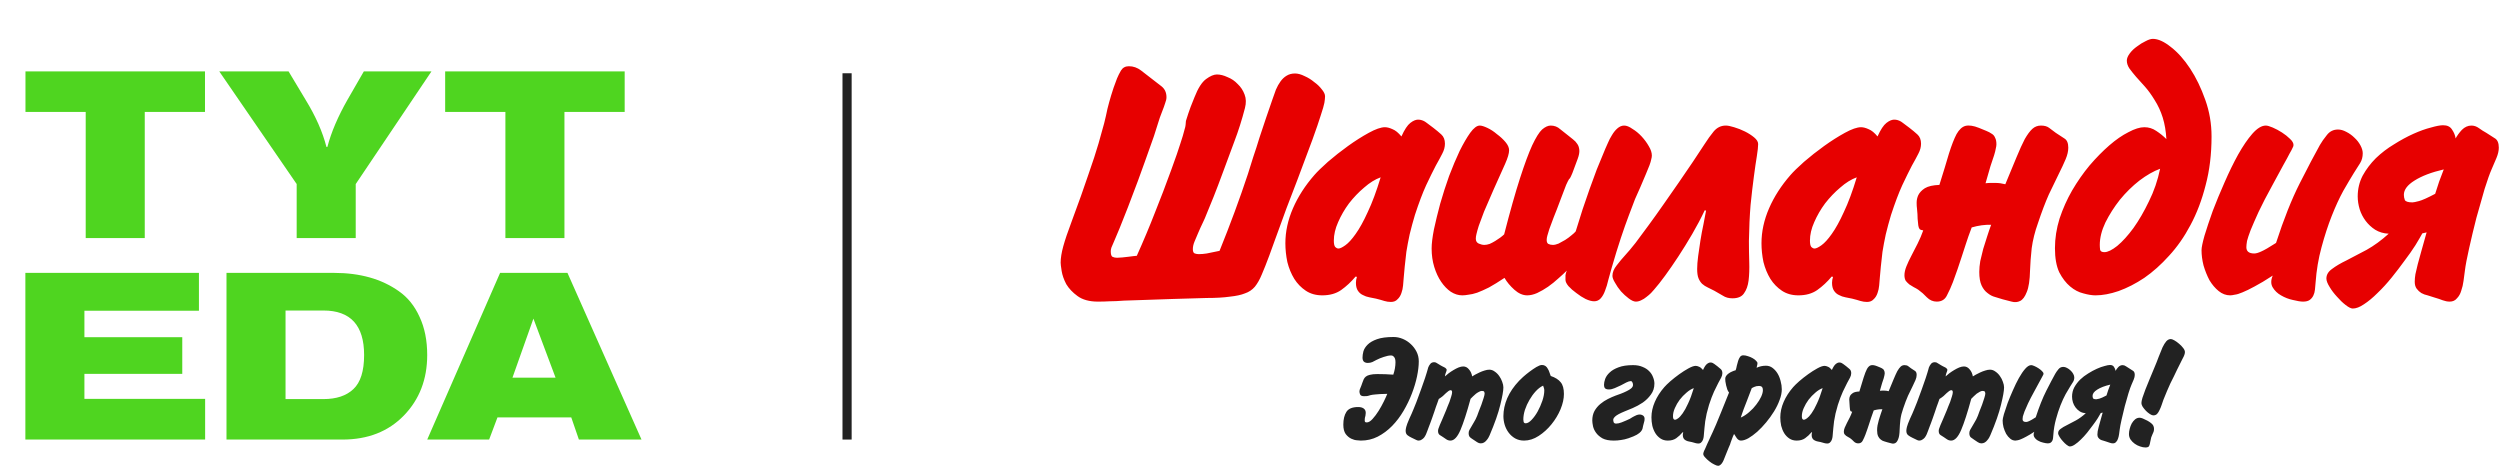 <svg width="273" height="52" viewBox="0 0 273 52" fill="none" xmlns="http://www.w3.org/2000/svg">
<path d="M151.491 43.008C151.416 43.2 151.294 43.472 151.123 43.824C150.952 44.176 150.76 44.523 150.547 44.864C150.334 45.205 150.11 45.504 149.875 45.76C149.651 46.005 149.443 46.128 149.251 46.128C149.155 46.128 149.091 46.107 149.059 46.064C149.038 46.011 149.027 45.952 149.027 45.888C149.027 45.803 149.032 45.723 149.043 45.648C149.064 45.563 149.086 45.477 149.107 45.392C149.118 45.339 149.123 45.291 149.123 45.248C149.134 45.195 149.139 45.141 149.139 45.088C149.139 44.875 149.064 44.715 148.915 44.608C148.766 44.501 148.568 44.448 148.323 44.448C147.683 44.448 147.251 44.624 147.027 44.976C146.803 45.328 146.691 45.792 146.691 46.368C146.691 46.805 146.776 47.147 146.947 47.392C147.128 47.627 147.331 47.797 147.555 47.904C147.779 48.011 147.992 48.069 148.195 48.08C148.408 48.101 148.547 48.112 148.611 48.112C149.272 48.112 149.886 47.968 150.451 47.68C151.027 47.381 151.55 46.992 152.019 46.512C152.488 46.032 152.904 45.483 153.267 44.864C153.63 44.245 153.934 43.616 154.179 42.976C154.424 42.336 154.611 41.712 154.739 41.104C154.867 40.485 154.931 39.936 154.931 39.456C154.931 39.083 154.851 38.736 154.691 38.416C154.531 38.096 154.323 37.819 154.067 37.584C153.811 37.339 153.518 37.147 153.187 37.008C152.856 36.869 152.52 36.8 152.179 36.8C151.422 36.8 150.819 36.88 150.371 37.04C149.923 37.2 149.582 37.397 149.347 37.632C149.112 37.867 148.958 38.112 148.883 38.368C148.819 38.624 148.787 38.848 148.787 39.04C148.787 39.243 148.835 39.392 148.931 39.488C149.038 39.584 149.182 39.632 149.363 39.632C149.544 39.632 149.71 39.6 149.859 39.536C150.019 39.461 150.163 39.387 150.291 39.312C150.536 39.184 150.808 39.072 151.107 38.976C151.416 38.869 151.683 38.816 151.907 38.816C151.928 38.816 151.966 38.821 152.019 38.832C152.072 38.843 152.126 38.875 152.179 38.928C152.232 38.971 152.28 39.04 152.323 39.136C152.366 39.232 152.387 39.371 152.387 39.552C152.387 39.765 152.366 39.995 152.323 40.24C152.28 40.475 152.222 40.699 152.147 40.912C151.838 40.891 151.55 40.875 151.283 40.864C151.027 40.853 150.734 40.848 150.403 40.848C150.072 40.848 149.806 40.875 149.603 40.928C149.411 40.971 149.262 41.035 149.155 41.12C149.048 41.205 148.968 41.307 148.915 41.424C148.862 41.541 148.814 41.664 148.771 41.792C148.686 42.048 148.611 42.245 148.547 42.384C148.483 42.512 148.451 42.635 148.451 42.752C148.451 42.859 148.478 42.971 148.531 43.088C148.595 43.205 148.734 43.264 148.947 43.264C149.171 43.264 149.315 43.253 149.379 43.232C149.454 43.211 149.544 43.184 149.651 43.152C149.768 43.12 149.955 43.093 150.211 43.072C150.467 43.04 150.894 43.019 151.491 43.008ZM160.761 41.104C160.707 40.795 160.59 40.539 160.409 40.336C160.238 40.123 160.03 40.016 159.785 40.016C159.635 40.016 159.465 40.053 159.273 40.128C159.091 40.203 158.905 40.299 158.713 40.416C158.531 40.523 158.355 40.64 158.185 40.768C158.025 40.896 157.891 41.008 157.785 41.104C157.806 40.933 157.843 40.789 157.897 40.672C157.95 40.544 157.977 40.448 157.977 40.384C157.977 40.331 157.95 40.283 157.897 40.24C157.854 40.187 157.795 40.144 157.721 40.112C157.646 40.069 157.571 40.032 157.497 40C157.422 39.968 157.363 39.936 157.321 39.904C157.182 39.829 157.059 39.755 156.953 39.68C156.846 39.595 156.734 39.552 156.617 39.552C156.425 39.552 156.281 39.616 156.185 39.744C156.089 39.861 156.014 39.989 155.961 40.128C155.918 40.256 155.891 40.352 155.881 40.416C155.87 40.469 155.843 40.56 155.801 40.688C155.769 40.816 155.705 41.019 155.609 41.296C155.523 41.563 155.379 41.973 155.177 42.528C154.963 43.136 154.793 43.6 154.665 43.92C154.547 44.229 154.446 44.48 154.361 44.672C154.286 44.864 154.217 45.029 154.153 45.168C154.089 45.307 154.003 45.493 153.897 45.728C153.715 46.144 153.603 46.443 153.561 46.624C153.518 46.795 153.497 46.933 153.497 47.04C153.497 47.253 153.561 47.413 153.689 47.52C153.827 47.627 153.977 47.717 154.137 47.792C154.382 47.909 154.547 47.989 154.633 48.032C154.729 48.085 154.819 48.112 154.905 48.112C155.043 48.112 155.161 48.075 155.257 48C155.363 47.936 155.454 47.856 155.529 47.76C155.603 47.653 155.667 47.541 155.721 47.424C155.774 47.296 155.822 47.173 155.865 47.056C155.918 46.896 155.971 46.752 156.025 46.624C156.078 46.496 156.131 46.357 156.185 46.208C156.238 46.059 156.302 45.883 156.377 45.68C156.451 45.477 156.537 45.232 156.633 44.944C156.707 44.709 156.766 44.533 156.809 44.416C156.851 44.288 156.889 44.187 156.921 44.112C156.953 44.037 156.979 43.963 157.001 43.888C157.022 43.813 157.059 43.707 157.113 43.568C157.283 43.461 157.433 43.355 157.561 43.248C157.689 43.131 157.801 43.024 157.897 42.928C158.003 42.832 158.094 42.757 158.169 42.704C158.254 42.64 158.334 42.608 158.409 42.608C158.515 42.608 158.569 42.683 158.569 42.832C158.569 42.949 158.537 43.104 158.473 43.296C158.419 43.488 158.355 43.685 158.281 43.888C158.206 44.08 158.131 44.261 158.057 44.432C157.993 44.592 157.95 44.704 157.929 44.768C157.758 45.184 157.614 45.525 157.497 45.792C157.39 46.048 157.299 46.256 157.225 46.416C157.161 46.576 157.113 46.704 157.081 46.8C157.049 46.885 157.033 46.971 157.033 47.056C157.033 47.269 157.097 47.419 157.225 47.504C157.353 47.589 157.47 47.664 157.577 47.728C157.683 47.792 157.801 47.872 157.929 47.968C158.067 48.064 158.222 48.112 158.393 48.112C158.787 48.112 159.15 47.728 159.481 46.96C159.811 46.181 160.179 45.045 160.585 43.552C160.659 43.467 160.75 43.376 160.857 43.28C160.963 43.173 161.07 43.077 161.177 42.992C161.294 42.907 161.406 42.837 161.513 42.784C161.63 42.72 161.731 42.688 161.817 42.688C161.966 42.688 162.051 42.72 162.073 42.784C162.105 42.848 162.121 42.912 162.121 42.976C162.121 43.072 162.083 43.237 162.009 43.472C161.945 43.696 161.865 43.936 161.769 44.192C161.673 44.448 161.577 44.693 161.481 44.928C161.395 45.152 161.337 45.312 161.305 45.408C161.198 45.675 161.086 45.899 160.969 46.08C160.862 46.261 160.766 46.427 160.681 46.576C160.595 46.715 160.521 46.843 160.457 46.96C160.403 47.067 160.377 47.179 160.377 47.296C160.377 47.509 160.43 47.664 160.537 47.76C160.654 47.856 160.782 47.947 160.921 48.032C161.049 48.117 161.177 48.203 161.305 48.288C161.433 48.373 161.561 48.416 161.689 48.416C161.827 48.416 161.95 48.384 162.057 48.32C162.163 48.256 162.254 48.176 162.329 48.08C162.414 47.984 162.483 47.888 162.537 47.792C162.59 47.685 162.633 47.6 162.665 47.536C163.23 46.213 163.619 45.104 163.833 44.208C164.057 43.312 164.169 42.677 164.169 42.304C164.169 42.123 164.126 41.92 164.041 41.696C163.966 41.472 163.859 41.264 163.721 41.072C163.582 40.869 163.417 40.704 163.225 40.576C163.043 40.437 162.846 40.368 162.633 40.368C162.473 40.368 162.297 40.4 162.105 40.464C161.923 40.517 161.742 40.587 161.561 40.672C161.39 40.747 161.23 40.827 161.081 40.912C160.942 40.997 160.835 41.061 160.761 41.104ZM169.34 41.056C169.298 40.928 169.25 40.795 169.196 40.656C169.154 40.517 169.095 40.389 169.02 40.272C168.956 40.144 168.871 40.043 168.764 39.968C168.658 39.893 168.53 39.856 168.38 39.856C168.231 39.856 168.028 39.931 167.772 40.08C167.527 40.229 167.276 40.4 167.02 40.592C166.764 40.784 166.53 40.976 166.316 41.168C166.103 41.36 165.959 41.499 165.884 41.584C165.308 42.192 164.876 42.827 164.588 43.488C164.311 44.149 164.172 44.8 164.172 45.44C164.172 45.76 164.22 46.08 164.316 46.4C164.412 46.709 164.556 46.992 164.748 47.248C164.94 47.504 165.175 47.712 165.452 47.872C165.74 48.032 166.066 48.112 166.428 48.112C166.972 48.112 167.506 47.941 168.028 47.6C168.551 47.259 169.015 46.837 169.42 46.336C169.836 45.824 170.167 45.275 170.412 44.688C170.658 44.091 170.78 43.536 170.78 43.024C170.78 42.448 170.663 42.021 170.428 41.744C170.204 41.456 169.842 41.227 169.34 41.056ZM168.508 42.112C168.54 42.187 168.567 42.267 168.588 42.352C168.62 42.427 168.636 42.523 168.636 42.64C168.636 42.971 168.567 43.344 168.428 43.76C168.29 44.165 168.119 44.555 167.916 44.928C167.714 45.291 167.49 45.6 167.244 45.856C167.01 46.101 166.796 46.224 166.604 46.224C166.487 46.224 166.412 46.171 166.38 46.064C166.359 45.957 166.348 45.872 166.348 45.808C166.348 45.477 166.407 45.125 166.524 44.752C166.652 44.368 166.818 44.005 167.02 43.664C167.223 43.312 167.452 42.997 167.708 42.72C167.964 42.443 168.231 42.24 168.508 42.112ZM175.157 42.032C175.157 42.192 175.194 42.315 175.269 42.4C175.354 42.485 175.498 42.528 175.701 42.528C175.893 42.528 176.101 42.48 176.325 42.384C176.559 42.288 176.783 42.187 176.997 42.08C177.21 41.963 177.413 41.856 177.605 41.76C177.797 41.664 177.957 41.616 178.085 41.616C178.159 41.616 178.218 41.664 178.261 41.76C178.303 41.845 178.325 41.936 178.325 42.032C178.325 42.171 178.255 42.299 178.117 42.416C177.989 42.523 177.823 42.624 177.621 42.72C177.429 42.816 177.221 42.907 176.997 42.992C176.783 43.067 176.591 43.136 176.421 43.2C176.165 43.296 175.887 43.419 175.589 43.568C175.29 43.717 175.013 43.899 174.757 44.112C174.501 44.325 174.287 44.581 174.117 44.88C173.957 45.179 173.877 45.525 173.877 45.92C173.877 46.08 173.903 46.288 173.957 46.544C174.01 46.789 174.122 47.029 174.293 47.264C174.463 47.499 174.698 47.701 174.997 47.872C175.306 48.032 175.717 48.112 176.229 48.112C176.495 48.112 176.757 48.091 177.013 48.048C177.269 48.016 177.541 47.952 177.829 47.856C178.234 47.717 178.538 47.589 178.741 47.472C178.954 47.344 179.103 47.227 179.189 47.12C179.285 47.003 179.343 46.896 179.365 46.8C179.386 46.693 179.407 46.592 179.429 46.496C179.461 46.347 179.493 46.224 179.525 46.128C179.567 46.021 179.589 45.888 179.589 45.728C179.589 45.536 179.503 45.403 179.333 45.328C179.162 45.243 178.959 45.243 178.725 45.328C178.618 45.371 178.527 45.413 178.453 45.456C178.389 45.488 178.319 45.525 178.245 45.568C178.181 45.611 178.095 45.664 177.989 45.728C177.893 45.781 177.754 45.845 177.573 45.92C177.189 46.091 176.917 46.192 176.757 46.224C176.607 46.245 176.517 46.256 176.485 46.256C176.346 46.256 176.255 46.208 176.213 46.112C176.181 46.016 176.165 45.925 176.165 45.84C176.165 45.733 176.239 45.611 176.389 45.472C176.549 45.323 176.885 45.141 177.397 44.928C177.631 44.832 177.93 44.709 178.293 44.56C178.666 44.4 179.029 44.203 179.381 43.968C179.733 43.723 180.031 43.429 180.277 43.088C180.533 42.747 180.661 42.347 180.661 41.888C180.661 41.664 180.613 41.435 180.517 41.2C180.431 40.955 180.293 40.736 180.101 40.544C179.909 40.341 179.663 40.181 179.365 40.064C179.077 39.936 178.73 39.872 178.325 39.872C177.685 39.872 177.157 39.952 176.741 40.112C176.335 40.261 176.015 40.448 175.781 40.672C175.546 40.885 175.381 41.12 175.285 41.376C175.199 41.621 175.157 41.84 175.157 42.032ZM183.81 47.216C183.778 47.312 183.762 47.408 183.762 47.504C183.762 47.664 183.794 47.792 183.858 47.888C183.922 47.984 184.002 48.053 184.098 48.096C184.194 48.149 184.3 48.187 184.418 48.208C184.535 48.229 184.642 48.251 184.738 48.272C184.908 48.315 185.042 48.352 185.138 48.384C185.244 48.416 185.351 48.432 185.458 48.432C185.596 48.432 185.703 48.389 185.778 48.304C185.863 48.229 185.927 48.128 185.97 48C186.012 47.883 186.039 47.76 186.05 47.632C186.06 47.493 186.071 47.365 186.082 47.248C186.092 47.109 186.108 46.933 186.13 46.72C186.151 46.496 186.178 46.256 186.21 46C186.252 45.733 186.306 45.451 186.37 45.152C186.444 44.843 186.53 44.528 186.626 44.208C186.818 43.621 186.999 43.141 187.17 42.768C187.351 42.384 187.506 42.069 187.634 41.824C187.772 41.579 187.879 41.381 187.954 41.232C188.039 41.072 188.082 40.912 188.082 40.752C188.082 40.56 188.023 40.411 187.906 40.304C187.788 40.197 187.66 40.091 187.522 39.984C187.426 39.909 187.319 39.829 187.202 39.744C187.084 39.648 186.956 39.595 186.818 39.584C186.69 39.573 186.551 39.627 186.402 39.744C186.263 39.851 186.119 40.069 185.97 40.4C185.82 40.219 185.676 40.101 185.538 40.048C185.399 39.984 185.276 39.952 185.17 39.952C184.978 39.952 184.716 40.043 184.386 40.224C184.055 40.405 183.719 40.619 183.378 40.864C183.036 41.109 182.711 41.365 182.402 41.632C182.103 41.899 181.884 42.112 181.746 42.272C181.298 42.784 180.951 43.323 180.706 43.888C180.46 44.453 180.338 45.019 180.338 45.584C180.338 45.883 180.37 46.187 180.434 46.496C180.508 46.795 180.62 47.067 180.77 47.312C180.919 47.547 181.106 47.739 181.33 47.888C181.554 48.037 181.82 48.112 182.13 48.112C182.492 48.112 182.796 48.027 183.042 47.856C183.298 47.675 183.532 47.456 183.746 47.2L183.81 47.216ZM184.962 42.384C184.759 43.056 184.551 43.616 184.338 44.064C184.135 44.512 183.938 44.869 183.746 45.136C183.564 45.392 183.399 45.573 183.25 45.68C183.1 45.787 182.988 45.84 182.914 45.84C182.86 45.84 182.807 45.813 182.754 45.76C182.711 45.707 182.69 45.605 182.69 45.456C182.69 45.168 182.759 44.869 182.898 44.56C183.036 44.24 183.212 43.936 183.426 43.648C183.65 43.36 183.895 43.104 184.162 42.88C184.428 42.645 184.695 42.48 184.962 42.384ZM189.356 47.392C189.42 47.467 189.473 47.547 189.516 47.632C189.569 47.717 189.623 47.797 189.676 47.872C189.729 47.936 189.788 47.989 189.852 48.032C189.927 48.085 190.012 48.112 190.108 48.112C190.343 48.112 190.615 48.027 190.924 47.856C191.233 47.675 191.553 47.44 191.884 47.152C192.215 46.853 192.54 46.512 192.86 46.128C193.18 45.744 193.468 45.344 193.724 44.928C193.98 44.512 194.183 44.096 194.332 43.68C194.492 43.264 194.572 42.875 194.572 42.512C194.572 42.224 194.529 41.925 194.444 41.616C194.369 41.307 194.257 41.029 194.108 40.784C193.959 40.539 193.777 40.336 193.564 40.176C193.351 40.016 193.111 39.936 192.844 39.936C192.481 39.936 192.14 40.011 191.82 40.16C191.863 39.989 191.889 39.872 191.9 39.808C191.911 39.744 191.916 39.696 191.916 39.664C191.916 39.579 191.863 39.488 191.756 39.392C191.66 39.285 191.532 39.189 191.372 39.104C191.223 39.019 191.057 38.949 190.876 38.896C190.695 38.832 190.524 38.8 190.364 38.8C190.215 38.8 190.097 38.859 190.012 38.976C189.927 39.093 189.857 39.237 189.804 39.408C189.751 39.568 189.703 39.744 189.66 39.936C189.628 40.128 189.585 40.293 189.532 40.432C189.404 40.464 189.271 40.512 189.132 40.576C189.004 40.629 188.881 40.699 188.764 40.784C188.657 40.859 188.567 40.949 188.492 41.056C188.428 41.152 188.396 41.253 188.396 41.36C188.396 41.424 188.401 41.52 188.412 41.648C188.433 41.776 188.46 41.92 188.492 42.08C188.524 42.229 188.567 42.379 188.62 42.528C188.673 42.667 188.737 42.779 188.812 42.864C188.471 43.728 188.183 44.443 187.948 45.008C187.724 45.563 187.537 46.016 187.388 46.368C187.239 46.72 187.116 46.997 187.02 47.2C186.935 47.392 186.86 47.552 186.796 47.68C186.732 47.808 186.679 47.925 186.636 48.032C186.583 48.149 186.513 48.299 186.428 48.48C186.343 48.672 186.273 48.832 186.22 48.96C186.156 49.088 186.108 49.189 186.076 49.264C186.044 49.349 186.023 49.413 186.012 49.456C186.001 49.499 185.996 49.536 185.996 49.568C185.996 49.685 186.065 49.813 186.204 49.952C186.332 50.101 186.487 50.245 186.668 50.384C186.839 50.523 187.015 50.635 187.196 50.72C187.377 50.816 187.516 50.864 187.612 50.864C187.719 50.864 187.815 50.821 187.9 50.736C187.985 50.661 188.06 50.565 188.124 50.448C188.188 50.331 188.247 50.197 188.3 50.048C188.353 49.909 188.407 49.776 188.46 49.648C188.599 49.307 188.7 49.056 188.764 48.896C188.839 48.736 188.892 48.613 188.924 48.528C188.956 48.453 188.977 48.384 188.988 48.32C189.009 48.267 189.047 48.165 189.1 48.016C189.153 47.867 189.196 47.755 189.228 47.68C189.26 47.595 189.303 47.499 189.356 47.392ZM190.092 45.6C190.135 45.472 190.177 45.344 190.22 45.216C190.263 45.077 190.327 44.896 190.412 44.672C190.497 44.448 190.609 44.16 190.748 43.808C190.887 43.445 191.068 42.971 191.292 42.384C191.313 42.363 191.399 42.32 191.548 42.256C191.708 42.181 191.889 42.144 192.092 42.144C192.369 42.144 192.508 42.293 192.508 42.592C192.508 42.805 192.444 43.051 192.316 43.328C192.188 43.605 192.012 43.888 191.788 44.176C191.575 44.464 191.319 44.736 191.02 44.992C190.732 45.248 190.423 45.451 190.092 45.6ZM197.881 47.216C197.849 47.312 197.833 47.408 197.833 47.504C197.833 47.664 197.865 47.792 197.929 47.888C197.993 47.984 198.073 48.053 198.169 48.096C198.265 48.149 198.372 48.187 198.489 48.208C198.606 48.229 198.713 48.251 198.809 48.272C198.98 48.315 199.113 48.352 199.209 48.384C199.316 48.416 199.422 48.432 199.529 48.432C199.668 48.432 199.774 48.389 199.849 48.304C199.934 48.229 199.998 48.128 200.041 48C200.084 47.883 200.11 47.76 200.121 47.632C200.132 47.493 200.142 47.365 200.153 47.248C200.164 47.109 200.18 46.933 200.201 46.72C200.222 46.496 200.249 46.256 200.281 46C200.324 45.733 200.377 45.451 200.441 45.152C200.516 44.843 200.601 44.528 200.697 44.208C200.889 43.621 201.07 43.141 201.241 42.768C201.422 42.384 201.577 42.069 201.705 41.824C201.844 41.579 201.95 41.381 202.025 41.232C202.11 41.072 202.153 40.912 202.153 40.752C202.153 40.56 202.094 40.411 201.977 40.304C201.86 40.197 201.732 40.091 201.593 39.984C201.497 39.909 201.39 39.829 201.273 39.744C201.156 39.648 201.028 39.595 200.889 39.584C200.761 39.573 200.622 39.627 200.473 39.744C200.334 39.851 200.19 40.069 200.041 40.4C199.892 40.219 199.748 40.101 199.609 40.048C199.47 39.984 199.348 39.952 199.241 39.952C199.049 39.952 198.788 40.043 198.457 40.224C198.126 40.405 197.79 40.619 197.449 40.864C197.108 41.109 196.782 41.365 196.473 41.632C196.174 41.899 195.956 42.112 195.817 42.272C195.369 42.784 195.022 43.323 194.777 43.888C194.532 44.453 194.409 45.019 194.409 45.584C194.409 45.883 194.441 46.187 194.505 46.496C194.58 46.795 194.692 47.067 194.841 47.312C194.99 47.547 195.177 47.739 195.401 47.888C195.625 48.037 195.892 48.112 196.201 48.112C196.564 48.112 196.868 48.027 197.113 47.856C197.369 47.675 197.604 47.456 197.817 47.2L197.881 47.216ZM199.033 42.384C198.83 43.056 198.622 43.616 198.409 44.064C198.206 44.512 198.009 44.869 197.817 45.136C197.636 45.392 197.47 45.573 197.321 45.68C197.172 45.787 197.06 45.84 196.985 45.84C196.932 45.84 196.878 45.813 196.825 45.76C196.782 45.707 196.761 45.605 196.761 45.456C196.761 45.168 196.83 44.869 196.969 44.56C197.108 44.24 197.284 43.936 197.497 43.648C197.721 43.36 197.966 43.104 198.233 42.88C198.5 42.645 198.766 42.48 199.033 42.384ZM205.283 42.672C205.379 42.331 205.459 42.053 205.523 41.84C205.598 41.616 205.657 41.44 205.699 41.312C205.742 41.173 205.769 41.067 205.779 40.992C205.801 40.907 205.811 40.837 205.811 40.784C205.811 40.645 205.79 40.539 205.747 40.464C205.715 40.379 205.662 40.315 205.587 40.272C205.513 40.219 205.422 40.171 205.315 40.128C205.209 40.085 205.091 40.037 204.963 39.984C204.697 39.877 204.478 39.845 204.307 39.888C204.147 39.931 204.003 40.064 203.875 40.288C203.758 40.512 203.635 40.827 203.507 41.232C203.39 41.637 203.235 42.144 203.043 42.752C202.734 42.763 202.499 42.816 202.339 42.912C202.19 43.008 202.083 43.12 202.019 43.248C201.966 43.365 201.939 43.488 201.939 43.616C201.939 43.733 201.945 43.824 201.955 43.888C201.977 44.091 201.987 44.261 201.987 44.4C201.998 44.528 202.009 44.635 202.019 44.72C202.03 44.795 202.051 44.853 202.083 44.896C202.115 44.928 202.174 44.949 202.259 44.96C202.185 45.173 202.094 45.387 201.987 45.6C201.881 45.803 201.779 46 201.683 46.192C201.587 46.373 201.507 46.544 201.443 46.704C201.379 46.864 201.347 47.008 201.347 47.136C201.347 47.243 201.369 47.333 201.411 47.408C201.465 47.472 201.523 47.531 201.587 47.584C201.651 47.627 201.721 47.669 201.795 47.712C201.881 47.755 201.955 47.797 202.019 47.84C202.169 47.947 202.307 48.069 202.435 48.208C202.574 48.347 202.734 48.416 202.915 48.416C203.15 48.416 203.315 48.315 203.411 48.112C203.518 47.909 203.614 47.696 203.699 47.472C203.785 47.237 203.859 47.029 203.923 46.848C203.987 46.656 204.051 46.464 204.115 46.272C204.179 46.069 204.249 45.856 204.323 45.632C204.398 45.397 204.494 45.125 204.611 44.816C204.942 44.72 205.257 44.677 205.555 44.688C205.491 44.859 205.427 45.045 205.363 45.248C205.299 45.44 205.235 45.643 205.171 45.856C205.118 46.059 205.07 46.256 205.027 46.448C204.995 46.64 204.979 46.816 204.979 46.976C204.979 47.253 205.017 47.472 205.091 47.632C205.166 47.792 205.262 47.915 205.379 48C205.497 48.096 205.619 48.16 205.747 48.192C205.875 48.235 205.998 48.272 206.115 48.304C206.254 48.336 206.398 48.373 206.547 48.416C206.697 48.459 206.835 48.448 206.963 48.384C207.091 48.32 207.198 48.176 207.283 47.952C207.379 47.728 207.433 47.376 207.443 46.896C207.454 46.576 207.481 46.219 207.523 45.824C207.577 45.429 207.678 45.024 207.827 44.608C208.009 44.064 208.185 43.6 208.355 43.216C208.537 42.832 208.697 42.501 208.835 42.224C208.974 41.947 209.086 41.707 209.171 41.504C209.257 41.301 209.299 41.115 209.299 40.944C209.299 40.72 209.235 40.571 209.107 40.496C208.979 40.411 208.841 40.32 208.691 40.224C208.574 40.139 208.467 40.059 208.371 39.984C208.275 39.909 208.142 39.872 207.971 39.872C207.811 39.872 207.673 39.925 207.555 40.032C207.438 40.139 207.315 40.304 207.187 40.528C207.07 40.752 206.937 41.045 206.787 41.408C206.638 41.771 206.457 42.208 206.243 42.72C206.158 42.699 206.078 42.683 206.003 42.672C205.929 42.661 205.849 42.656 205.763 42.656C205.678 42.656 205.598 42.656 205.523 42.656C205.449 42.656 205.369 42.661 205.283 42.672ZM215.436 41.104C215.383 40.795 215.266 40.539 215.084 40.336C214.914 40.123 214.706 40.016 214.46 40.016C214.311 40.016 214.14 40.053 213.948 40.128C213.767 40.203 213.58 40.299 213.388 40.416C213.207 40.523 213.031 40.64 212.86 40.768C212.7 40.896 212.567 41.008 212.46 41.104C212.482 40.933 212.519 40.789 212.572 40.672C212.626 40.544 212.652 40.448 212.652 40.384C212.652 40.331 212.626 40.283 212.572 40.24C212.53 40.187 212.471 40.144 212.396 40.112C212.322 40.069 212.247 40.032 212.172 40C212.098 39.968 212.039 39.936 211.996 39.904C211.858 39.829 211.735 39.755 211.628 39.68C211.522 39.595 211.41 39.552 211.292 39.552C211.1 39.552 210.956 39.616 210.86 39.744C210.764 39.861 210.69 39.989 210.636 40.128C210.594 40.256 210.567 40.352 210.556 40.416C210.546 40.469 210.519 40.56 210.476 40.688C210.444 40.816 210.38 41.019 210.284 41.296C210.199 41.563 210.055 41.973 209.852 42.528C209.639 43.136 209.468 43.6 209.34 43.92C209.223 44.229 209.122 44.48 209.036 44.672C208.962 44.864 208.892 45.029 208.828 45.168C208.764 45.307 208.679 45.493 208.572 45.728C208.391 46.144 208.279 46.443 208.236 46.624C208.194 46.795 208.172 46.933 208.172 47.04C208.172 47.253 208.236 47.413 208.364 47.52C208.503 47.627 208.652 47.717 208.812 47.792C209.058 47.909 209.223 47.989 209.308 48.032C209.404 48.085 209.495 48.112 209.58 48.112C209.719 48.112 209.836 48.075 209.932 48C210.039 47.936 210.13 47.856 210.204 47.76C210.279 47.653 210.343 47.541 210.396 47.424C210.45 47.296 210.498 47.173 210.54 47.056C210.594 46.896 210.647 46.752 210.7 46.624C210.754 46.496 210.807 46.357 210.86 46.208C210.914 46.059 210.978 45.883 211.052 45.68C211.127 45.477 211.212 45.232 211.308 44.944C211.383 44.709 211.442 44.533 211.484 44.416C211.527 44.288 211.564 44.187 211.596 44.112C211.628 44.037 211.655 43.963 211.676 43.888C211.698 43.813 211.735 43.707 211.788 43.568C211.959 43.461 212.108 43.355 212.236 43.248C212.364 43.131 212.476 43.024 212.572 42.928C212.679 42.832 212.77 42.757 212.844 42.704C212.93 42.64 213.01 42.608 213.084 42.608C213.191 42.608 213.244 42.683 213.244 42.832C213.244 42.949 213.212 43.104 213.148 43.296C213.095 43.488 213.031 43.685 212.956 43.888C212.882 44.08 212.807 44.261 212.732 44.432C212.668 44.592 212.626 44.704 212.604 44.768C212.434 45.184 212.29 45.525 212.172 45.792C212.066 46.048 211.975 46.256 211.9 46.416C211.836 46.576 211.788 46.704 211.756 46.8C211.724 46.885 211.708 46.971 211.708 47.056C211.708 47.269 211.772 47.419 211.9 47.504C212.028 47.589 212.146 47.664 212.252 47.728C212.359 47.792 212.476 47.872 212.604 47.968C212.743 48.064 212.898 48.112 213.068 48.112C213.463 48.112 213.826 47.728 214.156 46.96C214.487 46.181 214.855 45.045 215.26 43.552C215.335 43.467 215.426 43.376 215.532 43.28C215.639 43.173 215.746 43.077 215.852 42.992C215.97 42.907 216.082 42.837 216.188 42.784C216.306 42.72 216.407 42.688 216.492 42.688C216.642 42.688 216.727 42.72 216.748 42.784C216.78 42.848 216.796 42.912 216.796 42.976C216.796 43.072 216.759 43.237 216.684 43.472C216.62 43.696 216.54 43.936 216.444 44.192C216.348 44.448 216.252 44.693 216.156 44.928C216.071 45.152 216.012 45.312 215.98 45.408C215.874 45.675 215.762 45.899 215.644 46.08C215.538 46.261 215.442 46.427 215.356 46.576C215.271 46.715 215.196 46.843 215.132 46.96C215.079 47.067 215.052 47.179 215.052 47.296C215.052 47.509 215.106 47.664 215.212 47.76C215.33 47.856 215.458 47.947 215.596 48.032C215.724 48.117 215.852 48.203 215.98 48.288C216.108 48.373 216.236 48.416 216.364 48.416C216.503 48.416 216.626 48.384 216.732 48.32C216.839 48.256 216.93 48.176 217.004 48.08C217.09 47.984 217.159 47.888 217.212 47.792C217.266 47.685 217.308 47.6 217.34 47.536C217.906 46.213 218.295 45.104 218.508 44.208C218.732 43.312 218.844 42.677 218.844 42.304C218.844 42.123 218.802 41.92 218.716 41.696C218.642 41.472 218.535 41.264 218.396 41.072C218.258 40.869 218.092 40.704 217.9 40.576C217.719 40.437 217.522 40.368 217.308 40.368C217.148 40.368 216.972 40.4 216.78 40.464C216.599 40.517 216.418 40.587 216.236 40.672C216.066 40.747 215.906 40.827 215.756 40.912C215.618 40.997 215.511 41.061 215.436 41.104ZM222.144 47.152C222.048 47.376 222.048 47.568 222.144 47.728C222.24 47.888 222.373 48.016 222.544 48.112C222.725 48.219 222.917 48.293 223.12 48.336C223.333 48.389 223.498 48.416 223.616 48.416C223.754 48.416 223.861 48.389 223.936 48.336C224.01 48.283 224.069 48.213 224.112 48.128C224.154 48.043 224.181 47.947 224.192 47.84C224.202 47.723 224.213 47.605 224.224 47.488C224.266 46.891 224.362 46.32 224.512 45.776C224.661 45.221 224.826 44.715 225.008 44.256C225.189 43.797 225.376 43.392 225.568 43.04C225.77 42.688 225.941 42.4 226.08 42.176C226.197 41.984 226.298 41.824 226.384 41.696C226.469 41.557 226.512 41.397 226.512 41.216C226.512 41.099 226.474 40.971 226.4 40.832C226.325 40.693 226.229 40.571 226.112 40.464C225.994 40.347 225.861 40.251 225.712 40.176C225.573 40.101 225.44 40.064 225.312 40.064C225.088 40.064 224.906 40.155 224.768 40.336C224.629 40.507 224.517 40.667 224.432 40.816C224.176 41.275 223.85 41.893 223.456 42.672C223.061 43.451 222.677 44.416 222.304 45.568C221.973 45.781 221.733 45.92 221.584 45.984C221.445 46.048 221.333 46.08 221.248 46.08C220.992 46.08 220.864 45.979 220.864 45.776C220.864 45.701 220.874 45.6 220.896 45.472C220.928 45.344 220.986 45.168 221.072 44.944C221.168 44.709 221.296 44.416 221.456 44.064C221.626 43.701 221.856 43.259 222.144 42.736C222.357 42.341 222.528 42.027 222.656 41.792C222.794 41.547 222.896 41.36 222.96 41.232C223.034 41.104 223.082 41.013 223.104 40.96C223.136 40.907 223.152 40.859 223.152 40.816C223.152 40.72 223.093 40.619 222.976 40.512C222.869 40.405 222.741 40.304 222.592 40.208C222.442 40.112 222.293 40.032 222.144 39.968C221.994 39.904 221.882 39.872 221.808 39.872C221.605 39.872 221.386 40.005 221.152 40.272C220.928 40.528 220.698 40.864 220.464 41.28C220.24 41.685 220.021 42.133 219.808 42.624C219.594 43.104 219.402 43.568 219.232 44.016C219.072 44.464 218.938 44.864 218.832 45.216C218.736 45.557 218.688 45.792 218.688 45.92C218.688 46.155 218.72 46.4 218.784 46.656C218.858 46.912 218.954 47.152 219.072 47.376C219.2 47.589 219.349 47.765 219.52 47.904C219.69 48.043 219.877 48.112 220.08 48.112C220.133 48.112 220.208 48.101 220.304 48.08C220.4 48.069 220.522 48.032 220.672 47.968C220.832 47.904 221.029 47.808 221.264 47.68C221.509 47.552 221.802 47.376 222.144 47.152ZM229.612 45.056C229.516 45.408 229.43 45.712 229.356 45.968C229.292 46.213 229.233 46.427 229.18 46.608C229.137 46.789 229.1 46.949 229.068 47.088C229.046 47.216 229.036 47.339 229.036 47.456C229.036 47.595 229.068 47.707 229.132 47.792C229.196 47.877 229.27 47.947 229.356 48C229.452 48.053 229.553 48.091 229.66 48.112C229.766 48.144 229.868 48.176 229.964 48.208C230.145 48.261 230.289 48.309 230.396 48.352C230.513 48.395 230.625 48.416 230.732 48.416C230.881 48.416 230.998 48.363 231.084 48.256C231.18 48.16 231.249 48.037 231.292 47.888C231.345 47.739 231.382 47.579 231.404 47.408C231.425 47.237 231.446 47.077 231.468 46.928C231.5 46.661 231.569 46.293 231.676 45.824C231.782 45.344 231.9 44.853 232.028 44.352C232.166 43.851 232.3 43.381 232.428 42.944C232.566 42.507 232.678 42.192 232.764 42C232.849 41.808 232.929 41.621 233.004 41.44C233.078 41.259 233.116 41.093 233.116 40.944C233.116 40.709 233.046 40.555 232.908 40.48C232.78 40.395 232.646 40.309 232.508 40.224C232.39 40.16 232.273 40.085 232.156 40C232.038 39.915 231.916 39.872 231.788 39.872C231.617 39.872 231.462 39.941 231.324 40.08C231.196 40.219 231.094 40.357 231.02 40.496C230.998 40.347 230.94 40.203 230.844 40.064C230.758 39.925 230.614 39.856 230.412 39.856C230.273 39.856 230.076 39.893 229.82 39.968C229.564 40.032 229.281 40.133 228.972 40.272C228.662 40.411 228.348 40.581 228.028 40.784C227.708 40.976 227.414 41.2 227.148 41.456C226.892 41.712 226.678 41.995 226.508 42.304C226.348 42.613 226.268 42.949 226.268 43.312C226.268 43.515 226.3 43.723 226.364 43.936C226.428 44.139 226.524 44.325 226.652 44.496C226.78 44.667 226.934 44.811 227.116 44.928C227.308 45.045 227.526 45.109 227.772 45.12C227.42 45.44 227.062 45.701 226.7 45.904C226.337 46.096 226.012 46.267 225.724 46.416C225.436 46.555 225.201 46.693 225.02 46.832C224.838 46.96 224.748 47.115 224.748 47.296C224.748 47.403 224.801 47.541 224.908 47.712C225.004 47.872 225.121 48.027 225.26 48.176C225.398 48.336 225.537 48.469 225.676 48.576C225.825 48.693 225.942 48.752 226.028 48.752C226.188 48.752 226.369 48.683 226.572 48.544C226.785 48.405 227.004 48.224 227.228 48C227.462 47.776 227.692 47.525 227.916 47.248C228.14 46.971 228.348 46.699 228.54 46.432C228.742 46.165 228.918 45.915 229.068 45.68C229.217 45.435 229.329 45.243 229.404 45.104L229.612 45.056ZM230.444 42C230.369 42.203 230.294 42.4 230.22 42.592C230.156 42.784 230.092 42.981 230.028 43.184C229.665 43.376 229.404 43.493 229.244 43.536C229.084 43.579 228.977 43.6 228.924 43.6C228.721 43.6 228.598 43.563 228.556 43.488C228.524 43.403 228.508 43.317 228.508 43.232C228.508 42.987 228.678 42.757 229.02 42.544C229.372 42.32 229.846 42.139 230.444 42ZM238.594 38.448C238.594 38.309 238.53 38.16 238.402 38C238.274 37.829 238.124 37.675 237.954 37.536C237.783 37.387 237.612 37.264 237.442 37.168C237.271 37.072 237.143 37.024 237.058 37.024C236.876 37.024 236.711 37.104 236.562 37.264C236.423 37.424 236.284 37.648 236.146 37.936C236.018 38.224 235.879 38.565 235.73 38.96C235.591 39.344 235.426 39.76 235.234 40.208C235.063 40.624 234.892 41.035 234.722 41.44C234.562 41.835 234.412 42.203 234.274 42.544C234.146 42.885 234.039 43.184 233.954 43.44C233.879 43.696 233.842 43.888 233.842 44.016C233.842 44.133 233.89 44.272 233.986 44.432C234.092 44.581 234.21 44.725 234.338 44.864C234.476 45.003 234.62 45.12 234.77 45.216C234.919 45.312 235.042 45.36 235.138 45.36C235.308 45.36 235.447 45.307 235.554 45.2C235.66 45.083 235.751 44.939 235.826 44.768C235.911 44.597 235.986 44.416 236.05 44.224C236.114 44.021 236.178 43.835 236.242 43.664C236.38 43.301 236.514 42.976 236.642 42.688C236.77 42.389 236.892 42.112 237.01 41.856C237.138 41.6 237.26 41.355 237.378 41.12C237.495 40.875 237.612 40.629 237.73 40.384C237.975 39.872 238.178 39.467 238.338 39.168C238.508 38.869 238.594 38.629 238.594 38.448ZM235.218 46.832C235.218 46.565 235.106 46.352 234.882 46.192C234.668 46.021 234.37 45.856 233.986 45.696C233.858 45.643 233.74 45.616 233.634 45.616C233.463 45.616 233.303 45.675 233.154 45.792C233.015 45.909 232.892 46.059 232.786 46.24C232.69 46.421 232.615 46.619 232.562 46.832C232.508 47.035 232.482 47.221 232.482 47.392C232.482 47.616 232.54 47.819 232.658 48C232.786 48.181 232.94 48.336 233.122 48.464C233.303 48.592 233.495 48.688 233.698 48.752C233.911 48.827 234.103 48.864 234.274 48.864C234.508 48.864 234.647 48.805 234.69 48.688C234.743 48.571 234.78 48.432 234.802 48.272C234.834 48.08 234.871 47.909 234.914 47.76C234.967 47.611 235.015 47.493 235.058 47.408C235.1 47.323 235.138 47.237 235.17 47.152C235.202 47.067 235.218 46.96 235.218 46.832Z" fill="#222222"/>
<path d="M124.139 27.932C124.067 27.932 123.947 27.944 123.779 27.968C123.611 27.992 123.419 28.016 123.203 28.04C122.987 28.064 122.771 28.088 122.555 28.112C122.339 28.136 122.147 28.148 121.979 28.148C121.787 28.148 121.619 28.112 121.475 28.04C121.355 27.968 121.295 27.764 121.295 27.428C121.295 27.308 121.319 27.176 121.367 27.032C121.439 26.864 121.547 26.612 121.691 26.276C121.835 25.94 122.027 25.484 122.267 24.908C122.507 24.332 122.807 23.576 123.167 22.64C124.007 20.456 124.631 18.776 125.039 17.6C125.471 16.4 125.795 15.488 126.011 14.864C126.227 14.216 126.383 13.724 126.479 13.388C126.575 13.052 126.719 12.644 126.911 12.164C127.055 11.804 127.163 11.504 127.235 11.264C127.331 11.024 127.379 10.808 127.379 10.616C127.379 10.112 127.199 9.716 126.839 9.428C126.479 9.14 126.107 8.852 125.723 8.564C125.387 8.3 125.015 8.012 124.607 7.7C124.199 7.388 123.755 7.232 123.275 7.232C122.891 7.232 122.603 7.388 122.411 7.7C122.243 7.988 122.099 8.276 121.979 8.564C121.691 9.308 121.475 9.932 121.331 10.436C121.187 10.916 121.055 11.396 120.935 11.876C120.839 12.356 120.719 12.884 120.575 13.46C120.431 14.012 120.227 14.744 119.963 15.656C119.699 16.568 119.327 17.708 118.847 19.076C118.391 20.444 117.779 22.16 117.011 24.224C116.603 25.304 116.303 26.192 116.111 26.888C115.919 27.584 115.823 28.184 115.823 28.688C115.823 28.832 115.859 29.132 115.931 29.588C116.003 30.044 116.171 30.524 116.435 31.028C116.723 31.508 117.131 31.94 117.659 32.324C118.211 32.732 118.955 32.936 119.891 32.936C120.347 32.936 120.779 32.924 121.187 32.9C121.619 32.9 122.135 32.876 122.735 32.828C123.335 32.804 124.055 32.78 124.895 32.756C125.735 32.732 126.791 32.696 128.063 32.648C129.527 32.6 130.763 32.564 131.771 32.54C132.779 32.54 133.619 32.492 134.291 32.396C134.987 32.324 135.539 32.204 135.947 32.036C136.379 31.892 136.739 31.652 137.027 31.316C137.315 30.956 137.567 30.512 137.783 29.984C138.023 29.432 138.299 28.736 138.611 27.896C138.851 27.224 139.055 26.66 139.223 26.204C139.391 25.748 139.571 25.256 139.763 24.728C139.955 24.176 140.195 23.516 140.483 22.748C140.771 21.98 141.167 20.948 141.671 19.652C142.367 17.804 142.919 16.328 143.327 15.224C143.735 14.096 144.035 13.22 144.227 12.596C144.443 11.948 144.575 11.492 144.623 11.228C144.671 10.94 144.695 10.7 144.695 10.508C144.695 10.292 144.575 10.04 144.335 9.752C144.119 9.464 143.843 9.2 143.507 8.96C143.195 8.696 142.847 8.48 142.463 8.312C142.079 8.12 141.731 8.024 141.419 8.024C141.059 8.024 140.747 8.108 140.483 8.276C140.243 8.42 140.027 8.624 139.835 8.888C139.643 9.152 139.475 9.452 139.331 9.788C139.211 10.124 139.091 10.46 138.971 10.796C138.755 11.444 138.515 12.14 138.251 12.884C138.011 13.604 137.771 14.324 137.531 15.044C137.315 15.764 137.087 16.472 136.847 17.168C136.631 17.84 136.439 18.452 136.271 19.004C135.383 21.692 134.351 24.488 133.175 27.392C132.551 27.512 132.083 27.608 131.771 27.68C131.459 27.728 131.171 27.752 130.907 27.752C130.763 27.752 130.619 27.728 130.475 27.68C130.331 27.632 130.259 27.476 130.259 27.212C130.259 26.948 130.319 26.672 130.439 26.384C130.607 25.976 130.739 25.664 130.835 25.448C130.931 25.232 131.015 25.04 131.087 24.872C131.183 24.68 131.279 24.476 131.375 24.26C131.495 24.02 131.639 23.684 131.807 23.252C131.999 22.796 132.239 22.208 132.527 21.488C132.815 20.768 133.175 19.82 133.607 18.644C133.991 17.636 134.387 16.568 134.795 15.44C135.227 14.312 135.611 13.1 135.947 11.804C136.091 11.252 136.079 10.76 135.911 10.328C135.743 9.872 135.491 9.488 135.155 9.176C134.843 8.84 134.471 8.588 134.039 8.42C133.631 8.228 133.247 8.132 132.887 8.132C132.551 8.132 132.155 8.3 131.699 8.636C131.243 8.972 130.823 9.632 130.439 10.616C130.103 11.432 129.875 12.032 129.755 12.416C129.635 12.776 129.551 13.04 129.503 13.208C129.479 13.376 129.467 13.52 129.467 13.64C129.467 13.736 129.419 13.94 129.323 14.252C129.251 14.564 129.107 15.044 128.891 15.692C128.699 16.316 128.375 17.252 127.919 18.5C127.319 20.156 126.719 21.728 126.119 23.216C125.543 24.704 124.883 26.276 124.139 27.932ZM148.175 30.236C148.103 30.452 148.067 30.668 148.067 30.884C148.067 31.244 148.139 31.532 148.283 31.748C148.427 31.964 148.607 32.12 148.823 32.216C149.039 32.336 149.279 32.42 149.543 32.468C149.807 32.516 150.047 32.564 150.263 32.612C150.647 32.708 150.947 32.792 151.163 32.864C151.403 32.936 151.643 32.972 151.883 32.972C152.195 32.972 152.435 32.876 152.603 32.684C152.795 32.516 152.939 32.288 153.035 32C153.131 31.736 153.191 31.46 153.215 31.172C153.239 30.86 153.263 30.572 153.287 30.308C153.311 29.996 153.347 29.6 153.395 29.12C153.443 28.616 153.503 28.076 153.575 27.5C153.671 26.9 153.791 26.264 153.935 25.592C154.103 24.896 154.295 24.188 154.511 23.468C154.943 22.148 155.351 21.068 155.735 20.228C156.143 19.364 156.491 18.656 156.779 18.104C157.091 17.552 157.331 17.108 157.499 16.772C157.691 16.412 157.787 16.052 157.787 15.692C157.787 15.26 157.655 14.924 157.391 14.684C157.127 14.444 156.839 14.204 156.527 13.964C156.311 13.796 156.071 13.616 155.807 13.424C155.543 13.208 155.255 13.088 154.943 13.064C154.655 13.04 154.343 13.16 154.007 13.424C153.695 13.664 153.371 14.156 153.035 14.9C152.699 14.492 152.375 14.228 152.063 14.108C151.751 13.964 151.475 13.892 151.235 13.892C150.803 13.892 150.215 14.096 149.471 14.504C148.727 14.912 147.971 15.392 147.203 15.944C146.435 16.496 145.703 17.072 145.007 17.672C144.335 18.272 143.843 18.752 143.531 19.112C142.523 20.264 141.743 21.476 141.191 22.748C140.639 24.02 140.363 25.292 140.363 26.564C140.363 27.236 140.435 27.92 140.579 28.616C140.747 29.288 140.999 29.9 141.335 30.452C141.671 30.98 142.091 31.412 142.595 31.748C143.099 32.084 143.699 32.252 144.395 32.252C145.211 32.252 145.895 32.06 146.447 31.676C147.023 31.268 147.551 30.776 148.031 30.2L148.175 30.236ZM150.767 19.364C150.311 20.876 149.843 22.136 149.363 23.144C148.907 24.152 148.463 24.956 148.031 25.556C147.623 26.132 147.251 26.54 146.915 26.78C146.579 27.02 146.327 27.14 146.159 27.14C146.039 27.14 145.919 27.08 145.799 26.96C145.703 26.84 145.655 26.612 145.655 26.276C145.655 25.628 145.811 24.956 146.123 24.26C146.435 23.54 146.831 22.856 147.311 22.208C147.815 21.56 148.367 20.984 148.967 20.48C149.567 19.952 150.167 19.58 150.767 19.364ZM164.254 25.592C164.158 25.688 164.014 25.808 163.822 25.952C163.654 26.072 163.474 26.192 163.282 26.312C163.09 26.432 162.886 26.54 162.67 26.636C162.454 26.708 162.262 26.744 162.094 26.744C161.902 26.744 161.698 26.696 161.482 26.6C161.266 26.504 161.158 26.324 161.158 26.06C161.158 25.916 161.182 25.748 161.23 25.556C161.278 25.34 161.362 25.04 161.482 24.656C161.626 24.248 161.818 23.732 162.058 23.108C162.322 22.484 162.67 21.68 163.102 20.696C163.654 19.448 164.074 18.512 164.362 17.888C164.65 17.24 164.794 16.748 164.794 16.412C164.794 16.124 164.662 15.824 164.398 15.512C164.134 15.2 163.822 14.912 163.462 14.648C163.126 14.36 162.778 14.132 162.418 13.964C162.058 13.796 161.782 13.712 161.59 13.712C161.278 13.712 160.93 13.976 160.546 14.504C160.186 15.008 159.802 15.668 159.394 16.484C159.01 17.3 158.626 18.212 158.242 19.22C157.882 20.228 157.558 21.236 157.27 22.244C157.006 23.228 156.778 24.164 156.586 25.052C156.418 25.916 156.334 26.612 156.334 27.14C156.334 27.86 156.43 28.532 156.622 29.156C156.814 29.78 157.066 30.32 157.378 30.776C157.69 31.232 158.038 31.592 158.422 31.856C158.83 32.12 159.25 32.252 159.682 32.252C159.874 32.252 160.102 32.228 160.366 32.18C160.63 32.156 160.942 32.084 161.302 31.964C161.686 31.82 162.118 31.628 162.598 31.388C163.078 31.124 163.642 30.776 164.29 30.344C164.554 30.8 164.914 31.232 165.37 31.64C165.826 32.048 166.294 32.252 166.774 32.252C167.11 32.252 167.47 32.168 167.854 32C168.262 31.808 168.658 31.58 169.042 31.316C169.45 31.028 169.822 30.728 170.158 30.416C170.518 30.104 170.83 29.816 171.094 29.552C171.022 29.72 170.974 29.888 170.95 30.056C170.95 30.224 170.95 30.392 170.95 30.56C170.95 30.752 171.058 30.98 171.274 31.244C171.514 31.508 171.802 31.76 172.138 32C172.474 32.264 172.81 32.48 173.146 32.648C173.506 32.816 173.818 32.9 174.082 32.9C174.37 32.9 174.61 32.792 174.802 32.576C174.994 32.36 175.15 32.084 175.27 31.748C175.414 31.388 175.534 30.992 175.63 30.56C175.75 30.128 175.87 29.696 175.99 29.264C176.35 28.016 176.686 26.924 176.998 25.988C177.31 25.052 177.598 24.236 177.862 23.54C178.126 22.844 178.354 22.244 178.546 21.74C178.762 21.236 178.954 20.804 179.122 20.444C179.362 19.868 179.566 19.388 179.734 19.004C179.902 18.596 180.034 18.272 180.13 18.032C180.226 17.768 180.286 17.564 180.31 17.42C180.358 17.252 180.382 17.108 180.382 16.988C180.382 16.676 180.274 16.34 180.058 15.98C179.842 15.596 179.578 15.236 179.266 14.9C178.954 14.564 178.618 14.288 178.258 14.072C177.922 13.832 177.622 13.712 177.358 13.712C177.094 13.712 176.842 13.82 176.602 14.036C176.386 14.228 176.194 14.468 176.026 14.756C175.858 15.02 175.714 15.296 175.594 15.584C175.474 15.872 175.378 16.088 175.306 16.232C174.97 17.024 174.658 17.78 174.37 18.5C174.106 19.22 173.842 19.94 173.578 20.66C173.338 21.38 173.086 22.112 172.822 22.856C172.582 23.6 172.33 24.404 172.066 25.268C171.97 25.388 171.814 25.532 171.598 25.7C171.406 25.868 171.178 26.036 170.914 26.204C170.674 26.348 170.434 26.48 170.194 26.6C169.954 26.696 169.75 26.744 169.582 26.744C169.39 26.744 169.222 26.708 169.078 26.636C168.958 26.564 168.898 26.42 168.898 26.204C168.898 26.06 168.922 25.904 168.97 25.736C169.018 25.568 169.09 25.328 169.186 25.016C169.306 24.68 169.462 24.26 169.654 23.756C169.87 23.228 170.134 22.544 170.446 21.704C170.71 20.984 170.902 20.48 171.022 20.192C171.166 19.88 171.262 19.688 171.31 19.616C171.358 19.52 171.382 19.484 171.382 19.508C171.406 19.532 171.43 19.508 171.454 19.436C171.502 19.364 171.586 19.184 171.706 18.896C171.826 18.584 172.018 18.068 172.282 17.348C172.426 16.964 172.486 16.64 172.462 16.376C172.438 16.112 172.366 15.896 172.246 15.728C172.126 15.536 171.97 15.368 171.778 15.224C171.586 15.08 171.406 14.936 171.238 14.792C170.974 14.576 170.686 14.348 170.374 14.108C170.086 13.844 169.738 13.712 169.33 13.712C169.042 13.712 168.73 13.856 168.394 14.144C168.082 14.432 167.722 15.008 167.314 15.872C166.93 16.712 166.486 17.912 165.982 19.472C165.478 21.032 164.902 23.072 164.254 25.592ZM186.302 23C186.23 23.432 186.134 23.936 186.014 24.512C185.894 25.064 185.786 25.64 185.69 26.24C185.594 26.84 185.51 27.416 185.438 27.968C185.366 28.52 185.33 28.988 185.33 29.372C185.33 29.804 185.378 30.14 185.474 30.38C185.57 30.62 185.702 30.824 185.87 30.992C186.062 31.16 186.266 31.292 186.482 31.388C186.698 31.484 186.938 31.604 187.202 31.748C187.538 31.94 187.85 32.12 188.138 32.288C188.426 32.48 188.774 32.576 189.182 32.576C189.782 32.576 190.202 32.396 190.442 32.036C190.706 31.676 190.874 31.208 190.946 30.632C191.018 30.032 191.042 29.36 191.018 28.616C190.994 27.872 190.982 27.104 190.982 26.312C191.006 24.872 191.066 23.564 191.162 22.388C191.282 21.212 191.402 20.18 191.522 19.292C191.642 18.38 191.75 17.636 191.846 17.06C191.942 16.46 191.99 16.016 191.99 15.728C191.99 15.488 191.846 15.248 191.558 15.008C191.27 14.768 190.934 14.552 190.55 14.36C190.166 14.168 189.77 14.012 189.362 13.892C188.978 13.772 188.678 13.712 188.462 13.712C187.934 13.712 187.49 13.928 187.13 14.36C186.794 14.768 186.458 15.236 186.122 15.764C185.762 16.316 185.342 16.952 184.862 17.672C184.382 18.392 183.866 19.148 183.314 19.94C182.786 20.708 182.234 21.5 181.658 22.316C181.106 23.108 180.566 23.864 180.038 24.584C179.534 25.28 179.054 25.928 178.598 26.528C178.142 27.104 177.758 27.56 177.446 27.896C177.158 28.208 176.858 28.568 176.546 28.976C176.234 29.36 176.078 29.744 176.078 30.128C176.078 30.32 176.174 30.572 176.366 30.884C176.534 31.196 176.75 31.508 177.014 31.82C177.278 32.108 177.554 32.36 177.842 32.576C178.154 32.816 178.418 32.936 178.634 32.936C178.826 32.936 179.018 32.888 179.21 32.792C179.426 32.696 179.618 32.576 179.786 32.432C179.978 32.288 180.146 32.144 180.29 32C180.434 31.856 180.542 31.736 180.614 31.64C180.974 31.232 181.382 30.716 181.838 30.092C182.294 29.468 182.774 28.772 183.278 28.004C183.782 27.236 184.286 26.42 184.79 25.556C185.294 24.692 185.75 23.828 186.158 22.964L186.302 23ZM200.166 30.236C200.094 30.452 200.058 30.668 200.058 30.884C200.058 31.244 200.13 31.532 200.274 31.748C200.418 31.964 200.598 32.12 200.814 32.216C201.03 32.336 201.27 32.42 201.534 32.468C201.798 32.516 202.038 32.564 202.254 32.612C202.638 32.708 202.938 32.792 203.154 32.864C203.394 32.936 203.634 32.972 203.874 32.972C204.186 32.972 204.426 32.876 204.594 32.684C204.786 32.516 204.93 32.288 205.026 32C205.122 31.736 205.182 31.46 205.206 31.172C205.23 30.86 205.254 30.572 205.278 30.308C205.302 29.996 205.338 29.6 205.386 29.12C205.434 28.616 205.494 28.076 205.566 27.5C205.662 26.9 205.782 26.264 205.926 25.592C206.094 24.896 206.286 24.188 206.502 23.468C206.934 22.148 207.342 21.068 207.726 20.228C208.134 19.364 208.482 18.656 208.77 18.104C209.082 17.552 209.322 17.108 209.49 16.772C209.682 16.412 209.778 16.052 209.778 15.692C209.778 15.26 209.646 14.924 209.382 14.684C209.118 14.444 208.83 14.204 208.518 13.964C208.302 13.796 208.062 13.616 207.798 13.424C207.534 13.208 207.246 13.088 206.934 13.064C206.646 13.04 206.334 13.16 205.998 13.424C205.686 13.664 205.362 14.156 205.026 14.9C204.69 14.492 204.366 14.228 204.054 14.108C203.742 13.964 203.466 13.892 203.226 13.892C202.794 13.892 202.206 14.096 201.462 14.504C200.718 14.912 199.962 15.392 199.194 15.944C198.426 16.496 197.694 17.072 196.998 17.672C196.326 18.272 195.834 18.752 195.522 19.112C194.514 20.264 193.734 21.476 193.182 22.748C192.63 24.02 192.354 25.292 192.354 26.564C192.354 27.236 192.426 27.92 192.57 28.616C192.738 29.288 192.99 29.9 193.326 30.452C193.662 30.98 194.082 31.412 194.586 31.748C195.09 32.084 195.69 32.252 196.386 32.252C197.202 32.252 197.886 32.06 198.438 31.676C199.014 31.268 199.542 30.776 200.022 30.2L200.166 30.236ZM202.758 19.364C202.302 20.876 201.834 22.136 201.354 23.144C200.898 24.152 200.454 24.956 200.022 25.556C199.614 26.132 199.242 26.54 198.906 26.78C198.57 27.02 198.318 27.14 198.15 27.14C198.03 27.14 197.91 27.08 197.79 26.96C197.694 26.84 197.646 26.612 197.646 26.276C197.646 25.628 197.802 24.956 198.114 24.26C198.426 23.54 198.822 22.856 199.302 22.208C199.806 21.56 200.358 20.984 200.958 20.48C201.558 19.952 202.158 19.58 202.758 19.364ZM216.821 20.012C217.037 19.244 217.217 18.62 217.361 18.14C217.529 17.636 217.661 17.24 217.757 16.952C217.853 16.64 217.913 16.4 217.937 16.232C217.985 16.04 218.009 15.884 218.009 15.764C218.009 15.452 217.961 15.212 217.865 15.044C217.793 14.852 217.673 14.708 217.505 14.612C217.337 14.492 217.133 14.384 216.893 14.288C216.653 14.192 216.389 14.084 216.101 13.964C215.501 13.724 215.009 13.652 214.625 13.748C214.265 13.844 213.941 14.144 213.653 14.648C213.389 15.152 213.113 15.86 212.825 16.772C212.561 17.684 212.213 18.824 211.781 20.192C211.085 20.216 210.557 20.336 210.197 20.552C209.861 20.768 209.621 21.02 209.477 21.308C209.357 21.572 209.297 21.848 209.297 22.136C209.297 22.4 209.309 22.604 209.333 22.748C209.381 23.204 209.405 23.588 209.405 23.9C209.429 24.188 209.453 24.428 209.477 24.62C209.501 24.788 209.549 24.92 209.621 25.016C209.693 25.088 209.825 25.136 210.017 25.16C209.849 25.64 209.645 26.12 209.405 26.6C209.165 27.056 208.937 27.5 208.721 27.932C208.505 28.34 208.325 28.724 208.181 29.084C208.037 29.444 207.965 29.768 207.965 30.056C207.965 30.296 208.013 30.5 208.109 30.668C208.229 30.812 208.361 30.944 208.505 31.064C208.649 31.16 208.805 31.256 208.973 31.352C209.165 31.448 209.333 31.544 209.477 31.64C209.813 31.88 210.125 32.156 210.413 32.468C210.725 32.78 211.085 32.936 211.493 32.936C212.021 32.936 212.393 32.708 212.609 32.252C212.849 31.796 213.065 31.316 213.257 30.812C213.449 30.284 213.617 29.816 213.761 29.408C213.905 28.976 214.049 28.544 214.193 28.112C214.337 27.656 214.493 27.176 214.661 26.672C214.829 26.144 215.045 25.532 215.309 24.836C216.053 24.62 216.761 24.524 217.433 24.548C217.289 24.932 217.145 25.352 217.001 25.808C216.857 26.24 216.713 26.696 216.569 27.176C216.449 27.632 216.341 28.076 216.245 28.508C216.173 28.94 216.137 29.336 216.137 29.696C216.137 30.32 216.221 30.812 216.389 31.172C216.557 31.532 216.773 31.808 217.037 32C217.301 32.216 217.577 32.36 217.865 32.432C218.153 32.528 218.429 32.612 218.693 32.684C219.005 32.756 219.329 32.84 219.665 32.936C220.001 33.032 220.313 33.008 220.601 32.864C220.889 32.72 221.129 32.396 221.321 31.892C221.537 31.388 221.657 30.596 221.681 29.516C221.705 28.796 221.765 27.992 221.861 27.104C221.981 26.216 222.209 25.304 222.545 24.368C222.953 23.144 223.349 22.1 223.733 21.236C224.141 20.372 224.501 19.628 224.813 19.004C225.125 18.38 225.377 17.84 225.569 17.384C225.761 16.928 225.857 16.508 225.857 16.124C225.857 15.62 225.713 15.284 225.425 15.116C225.137 14.924 224.825 14.72 224.489 14.504C224.225 14.312 223.985 14.132 223.769 13.964C223.553 13.796 223.253 13.712 222.869 13.712C222.509 13.712 222.197 13.832 221.933 14.072C221.669 14.312 221.393 14.684 221.105 15.188C220.841 15.692 220.541 16.352 220.205 17.168C219.869 17.984 219.461 18.968 218.981 20.12C218.789 20.072 218.609 20.036 218.441 20.012C218.273 19.988 218.093 19.976 217.901 19.976C217.709 19.976 217.529 19.976 217.361 19.976C217.193 19.976 217.013 19.988 216.821 20.012ZM236.569 15.188C236.233 14.852 235.861 14.552 235.453 14.288C235.069 14.024 234.637 13.892 234.157 13.892C233.677 13.892 233.101 14.072 232.429 14.432C231.757 14.768 231.061 15.248 230.341 15.872C229.621 16.496 228.901 17.228 228.181 18.068C227.485 18.908 226.849 19.82 226.273 20.804C225.721 21.764 225.265 22.784 224.905 23.864C224.569 24.944 224.401 26.024 224.401 27.104C224.401 28.184 224.557 29.06 224.869 29.732C225.205 30.38 225.601 30.896 226.057 31.28C226.513 31.664 226.993 31.916 227.497 32.036C228.001 32.18 228.445 32.252 228.829 32.252C229.597 32.252 230.437 32.096 231.349 31.784C232.285 31.448 233.221 30.968 234.157 30.344C235.093 29.696 235.993 28.892 236.857 27.932C237.745 26.972 238.525 25.856 239.197 24.584C239.893 23.288 240.445 21.836 240.853 20.228C241.285 18.62 241.501 16.844 241.501 14.9C241.501 13.508 241.273 12.176 240.817 10.904C240.361 9.608 239.809 8.468 239.161 7.484C238.513 6.5 237.817 5.72 237.073 5.144C236.329 4.544 235.669 4.244 235.093 4.244C234.877 4.244 234.613 4.328 234.301 4.496C233.989 4.64 233.677 4.832 233.365 5.072C233.053 5.288 232.789 5.54 232.573 5.828C232.357 6.116 232.249 6.38 232.249 6.62C232.249 6.908 232.345 7.196 232.537 7.484C232.729 7.748 232.969 8.048 233.257 8.384C233.545 8.696 233.869 9.056 234.229 9.464C234.589 9.872 234.937 10.352 235.273 10.904C235.657 11.504 235.957 12.152 236.173 12.848C236.389 13.544 236.521 14.324 236.569 15.188ZM235.885 18.428C235.621 19.7 235.213 20.888 234.661 21.992C234.133 23.096 233.569 24.068 232.969 24.908C232.369 25.724 231.781 26.372 231.205 26.852C230.629 27.308 230.161 27.536 229.801 27.536C229.537 27.536 229.381 27.452 229.333 27.284C229.309 27.092 229.297 26.912 229.297 26.744C229.297 25.976 229.501 25.16 229.909 24.296C230.341 23.432 230.869 22.604 231.493 21.812C232.141 21.02 232.849 20.324 233.617 19.724C234.409 19.124 235.165 18.692 235.885 18.428ZM248.183 30.092C247.967 30.596 247.967 31.028 248.183 31.388C248.399 31.748 248.699 32.036 249.083 32.252C249.491 32.492 249.923 32.66 250.379 32.756C250.859 32.876 251.231 32.936 251.495 32.936C251.807 32.936 252.047 32.876 252.215 32.756C252.383 32.636 252.515 32.48 252.611 32.288C252.707 32.096 252.767 31.88 252.791 31.64C252.815 31.376 252.839 31.112 252.863 30.848C252.959 29.504 253.175 28.22 253.511 26.996C253.847 25.748 254.219 24.608 254.627 23.576C255.035 22.544 255.455 21.632 255.887 20.84C256.343 20.048 256.727 19.4 257.039 18.896C257.303 18.464 257.531 18.104 257.723 17.816C257.915 17.504 258.011 17.144 258.011 16.736C258.011 16.472 257.927 16.184 257.759 15.872C257.591 15.56 257.375 15.284 257.111 15.044C256.847 14.78 256.547 14.564 256.211 14.396C255.899 14.228 255.599 14.144 255.311 14.144C254.807 14.144 254.399 14.348 254.087 14.756C253.775 15.14 253.523 15.5 253.331 15.836C252.755 16.868 252.023 18.26 251.135 20.012C250.247 21.764 249.383 23.936 248.543 26.528C247.799 27.008 247.259 27.32 246.923 27.464C246.611 27.608 246.359 27.68 246.167 27.68C245.591 27.68 245.303 27.452 245.303 26.996C245.303 26.828 245.327 26.6 245.375 26.312C245.447 26.024 245.579 25.628 245.771 25.124C245.987 24.596 246.275 23.936 246.635 23.144C247.019 22.328 247.535 21.332 248.183 20.156C248.663 19.268 249.047 18.56 249.335 18.032C249.647 17.48 249.875 17.06 250.019 16.772C250.187 16.484 250.295 16.28 250.343 16.16C250.415 16.04 250.451 15.932 250.451 15.836C250.451 15.62 250.319 15.392 250.055 15.152C249.815 14.912 249.527 14.684 249.191 14.468C248.855 14.252 248.519 14.072 248.183 13.928C247.847 13.784 247.595 13.712 247.427 13.712C246.971 13.712 246.479 14.012 245.951 14.612C245.447 15.188 244.931 15.944 244.403 16.88C243.899 17.792 243.407 18.8 242.927 19.904C242.447 20.984 242.015 22.028 241.631 23.036C241.271 24.044 240.971 24.944 240.731 25.736C240.515 26.504 240.407 27.032 240.407 27.32C240.407 27.848 240.479 28.4 240.623 28.976C240.791 29.552 241.007 30.092 241.271 30.596C241.559 31.076 241.895 31.472 242.279 31.784C242.663 32.096 243.083 32.252 243.539 32.252C243.659 32.252 243.827 32.228 244.043 32.18C244.259 32.156 244.535 32.072 244.871 31.928C245.231 31.784 245.675 31.568 246.203 31.28C246.755 30.992 247.415 30.596 248.183 30.092ZM264.986 25.376C264.77 26.168 264.578 26.852 264.41 27.428C264.266 27.98 264.134 28.46 264.014 28.868C263.918 29.276 263.834 29.636 263.762 29.948C263.714 30.236 263.69 30.512 263.69 30.776C263.69 31.088 263.762 31.34 263.906 31.532C264.05 31.724 264.218 31.88 264.41 32C264.626 32.12 264.854 32.204 265.094 32.252C265.334 32.324 265.562 32.396 265.778 32.468C266.186 32.588 266.51 32.696 266.75 32.792C267.014 32.888 267.266 32.936 267.506 32.936C267.842 32.936 268.106 32.816 268.298 32.576C268.514 32.36 268.67 32.084 268.766 31.748C268.886 31.412 268.97 31.052 269.018 30.668C269.066 30.284 269.114 29.924 269.162 29.588C269.234 28.988 269.39 28.16 269.63 27.104C269.87 26.024 270.134 24.92 270.422 23.792C270.734 22.664 271.034 21.608 271.322 20.624C271.634 19.64 271.886 18.932 272.078 18.5C272.27 18.068 272.45 17.648 272.618 17.24C272.786 16.832 272.87 16.46 272.87 16.124C272.87 15.596 272.714 15.248 272.402 15.08C272.114 14.888 271.814 14.696 271.502 14.504C271.238 14.36 270.974 14.192 270.71 14C270.446 13.808 270.17 13.712 269.882 13.712C269.498 13.712 269.15 13.868 268.838 14.18C268.55 14.492 268.322 14.804 268.154 15.116C268.106 14.78 267.974 14.456 267.758 14.144C267.566 13.832 267.242 13.676 266.786 13.676C266.474 13.676 266.03 13.76 265.454 13.928C264.878 14.072 264.242 14.3 263.546 14.612C262.85 14.924 262.142 15.308 261.422 15.764C260.702 16.196 260.042 16.7 259.442 17.276C258.866 17.852 258.386 18.488 258.002 19.184C257.642 19.88 257.462 20.636 257.462 21.452C257.462 21.908 257.534 22.376 257.678 22.856C257.822 23.312 258.038 23.732 258.326 24.116C258.614 24.5 258.962 24.824 259.37 25.088C259.802 25.352 260.294 25.496 260.846 25.52C260.054 26.24 259.25 26.828 258.434 27.284C257.618 27.716 256.886 28.1 256.238 28.436C255.59 28.748 255.062 29.06 254.654 29.372C254.246 29.66 254.042 30.008 254.042 30.416C254.042 30.656 254.162 30.968 254.402 31.352C254.618 31.712 254.882 32.06 255.194 32.396C255.506 32.756 255.818 33.056 256.13 33.296C256.466 33.56 256.73 33.692 256.922 33.692C257.282 33.692 257.69 33.536 258.146 33.224C258.626 32.912 259.118 32.504 259.622 32C260.15 31.496 260.666 30.932 261.17 30.308C261.674 29.684 262.142 29.072 262.574 28.472C263.03 27.872 263.426 27.308 263.762 26.78C264.098 26.228 264.35 25.796 264.518 25.484L264.986 25.376ZM266.858 18.5C266.69 18.956 266.522 19.4 266.354 19.832C266.21 20.264 266.066 20.708 265.922 21.164C265.106 21.596 264.518 21.86 264.158 21.956C263.798 22.052 263.558 22.1 263.438 22.1C262.982 22.1 262.706 22.016 262.61 21.848C262.538 21.656 262.502 21.464 262.502 21.272C262.502 20.72 262.886 20.204 263.654 19.724C264.446 19.22 265.514 18.812 266.858 18.5Z" fill="#E70000"/>
<path d="M22.385 12.22H15.807V26H9.359V12.22H2.781V7.8H22.385V12.22ZM47.113 7.8L38.845 20.098V26H32.397V20.098L23.947 7.8H31.513L33.385 10.92C34.477 12.705 35.231 14.413 35.647 16.042H35.751C36.167 14.447 36.904 12.723 37.961 10.868L39.729 7.8H47.113ZM68.215 12.22H61.637V26H55.189V12.22H48.611V7.8H68.215V12.22ZM22.4 48H2.77V29.8H21.724V33.934H9.218V36.82H19.904V40.824H9.218V43.554H22.4V48ZM46.651 38.77C46.651 41.422 45.801 43.623 44.103 45.374C42.404 47.125 40.168 48 37.395 48H24.733V29.8H36.511C37.898 29.8 39.18 29.965 40.359 30.294C41.538 30.623 42.603 31.126 43.557 31.802C44.528 32.478 45.282 33.414 45.819 34.61C46.373 35.789 46.651 37.175 46.651 38.77ZM39.761 38.77C39.761 35.529 38.279 33.908 35.315 33.908H31.181V43.58H35.315C36.736 43.58 37.828 43.216 38.591 42.488C39.371 41.76 39.761 40.521 39.761 38.77ZM70.053 48H63.215L62.383 45.582H54.323L53.413 48H46.653L54.609 29.8H61.967L70.053 48ZM60.667 41.24L58.249 34.792L55.961 41.24H60.667Z" fill="#4FD520"/>
<line x1="92.5" y1="8" x2="92.5" y2="48" stroke="#222222"/>
</svg>
